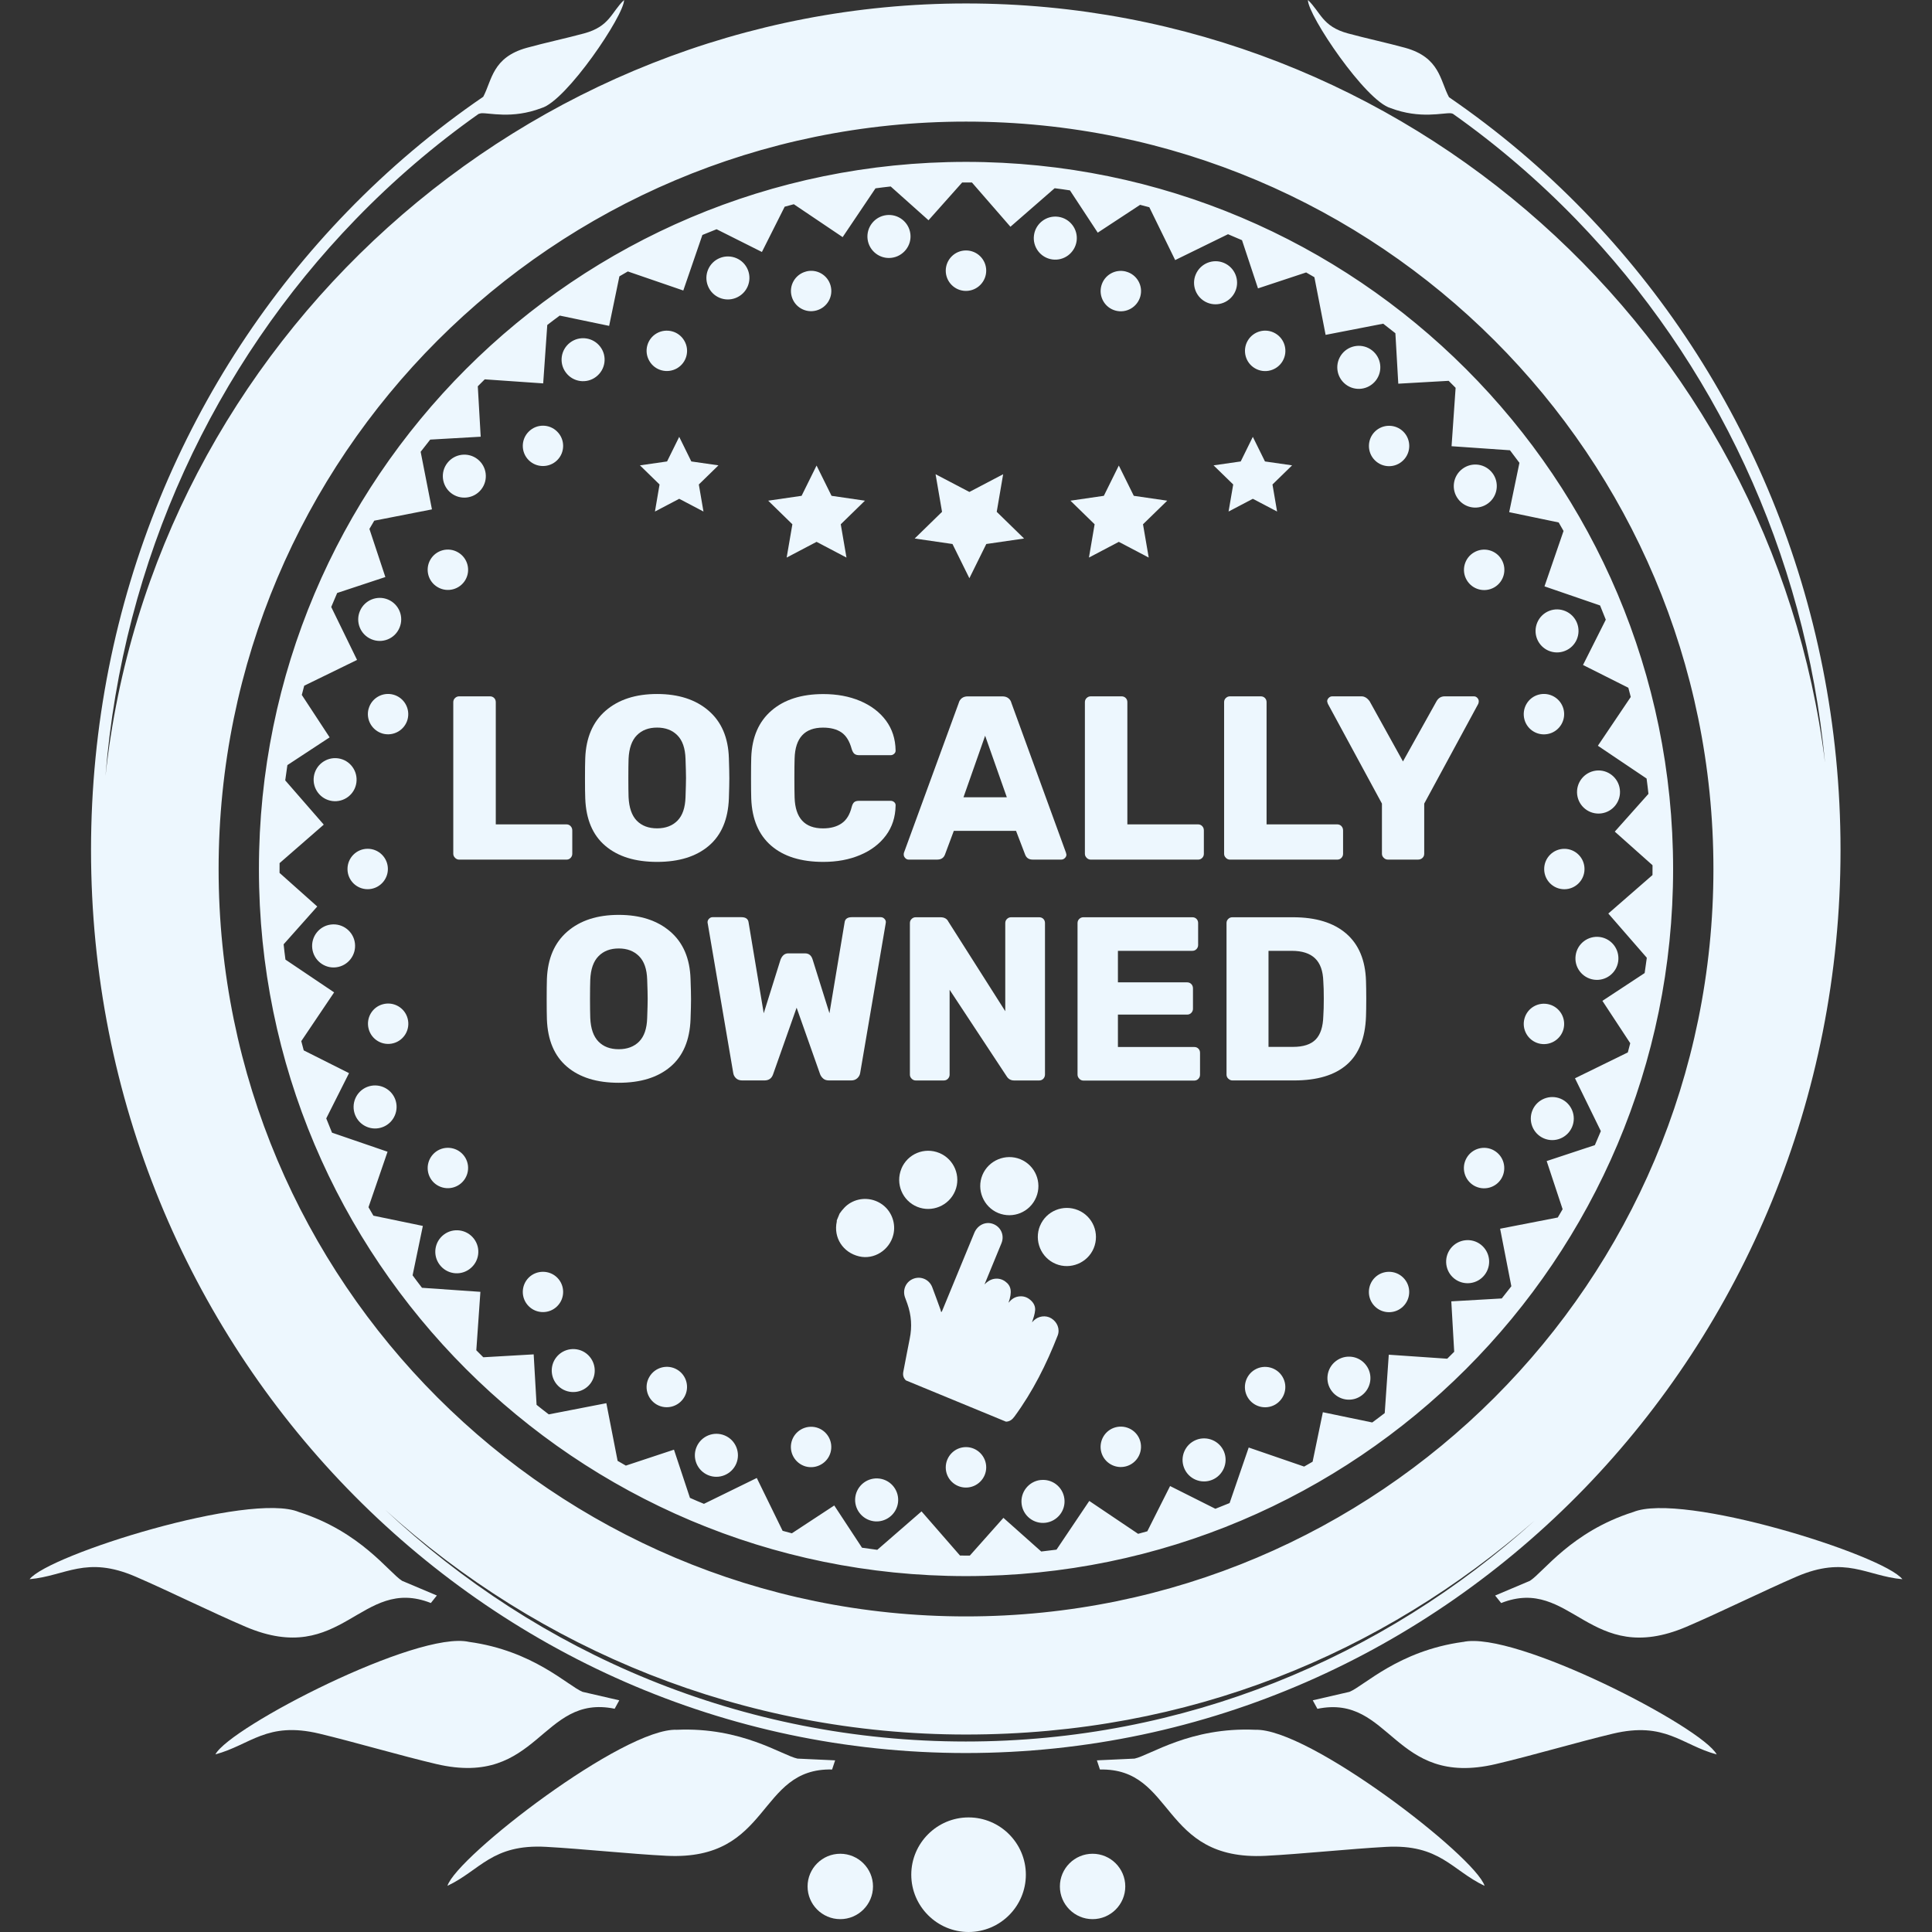 <svg width="52" height="52" viewBox="0 0 52 52" fill="none" xmlns="http://www.w3.org/2000/svg">
<rect x="0" y="0" width="52" height="52" fill="#333333" stroke="none"/>
<g id="x-LOCALLY OWNED Circle2 Black">
<g id="&#38;quot;Locally Owned&#38;quot;">
<g id="&#38;quot;Locally&#38;quot;">
<path id="Vector" d="M12.248 23.088C12.216 23.057 12.2 23.021 12.2 22.979V18.9C12.2 18.854 12.216 18.817 12.248 18.787C12.28 18.757 12.316 18.742 12.358 18.742H13.187C13.232 18.742 13.27 18.757 13.3 18.787C13.329 18.817 13.344 18.854 13.344 18.9V22.188H15.245C15.291 22.188 15.329 22.204 15.358 22.236C15.388 22.267 15.403 22.305 15.403 22.352V22.98C15.403 23.022 15.388 23.058 15.358 23.09C15.329 23.121 15.292 23.137 15.245 23.137H12.359C12.317 23.137 12.281 23.121 12.249 23.09L12.248 23.088Z" fill="#EDF7FE"/>
<path id="Vector_2" d="M16.292 22.765C15.952 22.477 15.773 22.052 15.752 21.491C15.747 21.37 15.745 21.19 15.745 20.951C15.745 20.712 15.747 20.526 15.752 20.405C15.773 19.853 15.956 19.427 16.301 19.128C16.647 18.829 17.108 18.679 17.685 18.679C18.262 18.679 18.725 18.829 19.071 19.128C19.419 19.427 19.601 19.853 19.618 20.405C19.626 20.648 19.63 20.83 19.63 20.951C19.63 21.073 19.626 21.248 19.618 21.491C19.597 22.052 19.417 22.477 19.078 22.765C18.738 23.054 18.274 23.198 17.685 23.198C17.095 23.198 16.631 23.054 16.292 22.765ZM18.234 22.088C18.371 21.949 18.442 21.739 18.451 21.453C18.459 21.21 18.464 21.039 18.464 20.939C18.464 20.83 18.459 20.659 18.451 20.424C18.442 20.14 18.369 19.928 18.231 19.79C18.093 19.651 17.911 19.583 17.685 19.583C17.459 19.583 17.278 19.651 17.141 19.79C17.005 19.928 16.931 20.14 16.918 20.424C16.914 20.541 16.912 20.712 16.912 20.939C16.912 21.165 16.914 21.332 16.918 21.453C16.931 21.738 17.004 21.949 17.138 22.088C17.273 22.226 17.454 22.295 17.685 22.295C17.915 22.295 18.098 22.226 18.234 22.088Z" fill="#EDF7FE"/>
<path id="Vector_3" d="M20.757 22.762C20.42 22.471 20.241 22.049 20.22 21.498C20.216 21.385 20.214 21.201 20.214 20.946C20.214 20.691 20.216 20.498 20.22 20.382C20.241 19.837 20.423 19.419 20.767 19.124C21.109 18.829 21.574 18.681 22.16 18.681C22.528 18.681 22.858 18.742 23.151 18.866C23.444 18.99 23.675 19.165 23.845 19.393C24.014 19.622 24.1 19.888 24.105 20.194V20.206C24.105 20.24 24.091 20.267 24.063 20.291C24.036 20.314 24.006 20.326 23.972 20.326H23.125C23.07 20.326 23.029 20.314 22.999 20.291C22.969 20.267 22.944 20.225 22.924 20.162C22.866 19.948 22.774 19.799 22.648 19.713C22.522 19.627 22.357 19.584 22.152 19.584C21.659 19.584 21.403 19.86 21.387 20.412C21.383 20.525 21.381 20.699 21.381 20.933C21.381 21.168 21.383 21.346 21.387 21.467C21.404 22.019 21.659 22.296 22.152 22.296C22.357 22.296 22.524 22.25 22.654 22.16C22.784 22.071 22.874 21.923 22.924 21.718C22.941 21.655 22.964 21.612 22.993 21.589C23.022 21.565 23.066 21.554 23.125 21.554H23.972C24.01 21.554 24.042 21.567 24.07 21.592C24.097 21.617 24.109 21.648 24.105 21.686C24.1 21.991 24.014 22.258 23.845 22.486C23.675 22.714 23.444 22.89 23.151 23.013C22.858 23.137 22.528 23.198 22.16 23.198C21.561 23.198 21.094 23.053 20.757 22.762Z" fill="#EDF7FE"/>
<path id="Vector_4" d="M24.365 23.094C24.338 23.067 24.324 23.037 24.324 23.003C24.324 22.978 24.326 22.959 24.331 22.948L25.805 18.919C25.818 18.868 25.845 18.827 25.886 18.793C25.929 18.759 25.983 18.743 26.049 18.743H26.978C27.045 18.743 27.1 18.76 27.141 18.793C27.183 18.827 27.21 18.868 27.222 18.919L28.69 22.948L28.703 23.003C28.703 23.037 28.689 23.067 28.662 23.094C28.634 23.122 28.603 23.136 28.564 23.136H27.793C27.693 23.136 27.626 23.091 27.592 23.003L27.347 22.363H25.672L25.433 23.003C25.399 23.091 25.33 23.136 25.226 23.136H24.454C24.42 23.136 24.391 23.122 24.363 23.094H24.365ZM27.099 21.459L26.515 19.802L25.932 21.459H27.099Z" fill="#EDF7FE"/>
<path id="Vector_5" d="M29.247 23.088C29.216 23.057 29.2 23.021 29.2 22.979V18.9C29.2 18.854 29.216 18.817 29.247 18.787C29.279 18.757 29.315 18.742 29.357 18.742H30.186C30.231 18.742 30.269 18.757 30.299 18.787C30.329 18.817 30.343 18.854 30.343 18.9V22.188H32.245C32.29 22.188 32.328 22.204 32.358 22.236C32.388 22.267 32.402 22.305 32.402 22.352V22.98C32.402 23.022 32.388 23.058 32.358 23.09C32.328 23.121 32.291 23.137 32.245 23.137H29.358C29.316 23.137 29.28 23.121 29.248 23.09L29.247 23.088Z" fill="#EDF7FE"/>
<path id="Vector_6" d="M32.994 23.088C32.962 23.057 32.947 23.021 32.947 22.979V18.9C32.947 18.854 32.962 18.817 32.994 18.787C33.026 18.757 33.062 18.742 33.104 18.742H33.933C33.978 18.742 34.016 18.757 34.046 18.787C34.075 18.817 34.09 18.854 34.09 18.9V22.188H35.991C36.037 22.188 36.075 22.204 36.105 22.236C36.134 22.267 36.149 22.305 36.149 22.352V22.98C36.149 23.022 36.134 23.058 36.105 23.09C36.075 23.121 36.038 23.137 35.991 23.137H33.105C33.063 23.137 33.027 23.121 32.995 23.09L32.994 23.088Z" fill="#EDF7FE"/>
<path id="Vector_7" d="M37.243 23.088C37.211 23.057 37.195 23.021 37.195 22.979V21.629L35.74 18.943C35.727 18.905 35.721 18.883 35.721 18.875C35.721 18.841 35.735 18.811 35.762 18.784C35.79 18.756 35.821 18.742 35.859 18.742H36.644C36.727 18.742 36.8 18.787 36.864 18.875L37.761 20.494L38.664 18.875C38.714 18.787 38.788 18.742 38.884 18.742H39.669C39.707 18.742 39.737 18.756 39.763 18.784C39.788 18.811 39.801 18.841 39.801 18.875C39.801 18.896 39.797 18.919 39.788 18.943L38.333 21.629V22.979C38.333 23.025 38.317 23.062 38.285 23.092C38.253 23.121 38.215 23.136 38.169 23.136H37.353C37.311 23.136 37.275 23.12 37.243 23.088Z" fill="#EDF7FE"/>
</g>
<g id="&#38;quot;Owned&#38;quot;">
<path id="Vector_8" d="M15.26 28.71C14.921 28.422 14.741 27.997 14.72 27.436C14.716 27.315 14.714 27.135 14.714 26.896C14.714 26.658 14.716 26.472 14.72 26.35C14.741 25.798 14.924 25.372 15.27 25.073C15.615 24.774 16.076 24.624 16.653 24.624C17.23 24.624 17.693 24.774 18.04 25.073C18.387 25.372 18.569 25.798 18.586 26.35C18.595 26.593 18.599 26.775 18.599 26.896C18.599 27.018 18.595 27.193 18.586 27.436C18.565 27.997 18.385 28.422 18.046 28.71C17.707 28.999 17.243 29.143 16.653 29.143C16.063 29.143 15.599 28.999 15.26 28.71ZM17.203 28.033C17.339 27.894 17.411 27.684 17.419 27.398C17.428 27.155 17.432 26.984 17.432 26.884C17.432 26.775 17.428 26.604 17.419 26.369C17.411 26.085 17.338 25.873 17.199 25.735C17.061 25.596 16.879 25.528 16.653 25.528C16.427 25.528 16.246 25.596 16.11 25.735C15.973 25.873 15.899 26.085 15.887 26.369C15.883 26.486 15.88 26.658 15.88 26.884C15.88 27.11 15.883 27.277 15.887 27.398C15.899 27.683 15.972 27.894 16.107 28.033C16.241 28.171 16.423 28.24 16.653 28.24C16.883 28.24 17.066 28.171 17.203 28.033Z" fill="#EDF7FE"/>
<path id="Vector_9" d="M19.809 29.02C19.767 28.98 19.742 28.932 19.734 28.872L19.05 24.863C19.046 24.85 19.044 24.835 19.044 24.818C19.044 24.784 19.058 24.755 19.085 24.727C19.113 24.7 19.142 24.686 19.176 24.686H19.954C20.071 24.686 20.136 24.733 20.148 24.825L20.556 27.272L21.008 25.829C21.054 25.715 21.123 25.66 21.215 25.66H21.666C21.771 25.66 21.839 25.715 21.873 25.829L22.325 27.272L22.733 24.825C22.745 24.733 22.81 24.686 22.927 24.686H23.705C23.743 24.686 23.775 24.7 23.802 24.727C23.83 24.755 23.843 24.784 23.843 24.818L23.837 24.863L23.153 28.872C23.145 28.932 23.118 28.98 23.075 29.02C23.031 29.061 22.976 29.08 22.909 29.08H22.313C22.246 29.08 22.194 29.063 22.157 29.03C22.118 28.996 22.092 28.959 22.075 28.917L21.441 27.122L20.807 28.917C20.769 29.026 20.692 29.08 20.574 29.08H19.978C19.907 29.08 19.85 29.06 19.809 29.02Z" fill="#EDF7FE"/>
<path id="Vector_10" d="M24.538 29.034C24.506 29.002 24.49 28.966 24.49 28.924V24.845C24.49 24.799 24.506 24.762 24.538 24.732C24.569 24.702 24.605 24.688 24.648 24.688H25.312C25.417 24.688 25.488 24.728 25.526 24.807L27.057 27.217V24.845C27.057 24.799 27.073 24.762 27.105 24.732C27.137 24.702 27.173 24.688 27.215 24.688H27.968C28.014 24.688 28.052 24.702 28.082 24.732C28.111 24.762 28.126 24.799 28.126 24.845V28.917C28.126 28.964 28.111 29.002 28.082 29.034C28.052 29.065 28.015 29.081 27.968 29.081H27.297C27.205 29.081 27.137 29.041 27.09 28.962L25.559 26.64V28.924C25.559 28.966 25.544 29.002 25.514 29.034C25.485 29.065 25.448 29.081 25.401 29.081H24.648C24.605 29.081 24.569 29.065 24.538 29.034Z" fill="#EDF7FE"/>
<path id="Vector_11" d="M29.05 29.034C29.018 29.002 29.002 28.966 29.002 28.924V24.845C29.002 24.799 29.018 24.762 29.05 24.732C29.081 24.702 29.117 24.688 29.16 24.688H32.09C32.137 24.688 32.174 24.702 32.204 24.732C32.233 24.762 32.248 24.799 32.248 24.845V25.435C32.248 25.477 32.233 25.513 32.204 25.545C32.174 25.576 32.137 25.592 32.09 25.592H30.089V26.44H31.952C31.997 26.44 32.035 26.456 32.065 26.487C32.095 26.519 32.109 26.557 32.109 26.604V27.15C32.109 27.192 32.095 27.228 32.065 27.26C32.035 27.292 31.998 27.308 31.952 27.308H30.089V28.18H32.141C32.188 28.18 32.225 28.194 32.254 28.224C32.284 28.253 32.299 28.291 32.299 28.337V28.927C32.299 28.969 32.284 29.005 32.254 29.037C32.225 29.068 32.188 29.084 32.141 29.084H29.161C29.119 29.084 29.082 29.068 29.051 29.037L29.05 29.034Z" fill="#EDF7FE"/>
<path id="Vector_12" d="M33.06 29.034C33.028 29.002 33.012 28.966 33.012 28.924V24.845C33.012 24.799 33.028 24.762 33.06 24.732C33.091 24.702 33.127 24.688 33.17 24.688H34.801C35.417 24.688 35.893 24.834 36.233 25.127C36.572 25.42 36.749 25.845 36.766 26.401C36.77 26.522 36.773 26.683 36.773 26.884C36.773 27.085 36.77 27.243 36.766 27.36C36.745 27.942 36.573 28.374 36.248 28.656C35.924 28.938 35.453 29.08 34.833 29.08H33.171C33.128 29.08 33.093 29.064 33.061 29.032L33.06 29.034ZM34.801 28.177C35.077 28.177 35.28 28.112 35.41 27.98C35.54 27.848 35.609 27.637 35.617 27.349C35.626 27.227 35.63 27.071 35.63 26.878C35.63 26.686 35.626 26.531 35.617 26.415C35.609 26.134 35.535 25.927 35.394 25.793C35.254 25.659 35.046 25.592 34.77 25.592H34.142V28.177H34.8H34.801Z" fill="#EDF7FE"/>
</g>
</g>
<g id="Group">
<path id="Vector_13" d="M24.387 37.157C24.314 37.091 24.294 37.011 24.314 36.915C24.373 36.621 24.424 36.326 24.485 36.032C24.552 35.711 24.53 35.398 24.421 35.09C24.399 35.03 24.376 34.971 24.356 34.912C24.286 34.704 24.39 34.487 24.593 34.414C24.793 34.342 25.011 34.441 25.09 34.642C25.167 34.843 25.239 35.046 25.313 35.248C25.32 35.268 25.324 35.288 25.329 35.309C25.336 35.309 25.341 35.308 25.347 35.307L25.374 35.244C25.657 34.557 25.94 33.869 26.224 33.182C26.309 32.976 26.52 32.872 26.716 32.938C26.934 33.011 27.043 33.244 26.955 33.46C26.813 33.809 26.669 34.155 26.526 34.503C26.516 34.525 26.508 34.547 26.498 34.57C26.572 34.496 26.654 34.438 26.759 34.42C26.868 34.403 26.968 34.427 27.055 34.49C27.219 34.608 27.247 34.771 27.144 35.064C27.22 34.971 27.303 34.913 27.408 34.896C27.514 34.879 27.611 34.899 27.699 34.962C27.8 35.035 27.868 35.135 27.861 35.259C27.853 35.371 27.813 35.481 27.777 35.592C27.792 35.576 27.807 35.559 27.823 35.543C27.95 35.418 28.151 35.393 28.297 35.484C28.459 35.584 28.534 35.776 28.467 35.947C28.166 36.719 27.797 37.455 27.305 38.126C27.247 38.205 27.18 38.262 27.076 38.264C26.179 37.894 25.283 37.525 24.386 37.155L24.387 37.157Z" fill="#EDF7FE"/>
<path id="Vector_14" d="M22.596 32.666C22.678 32.55 22.768 32.444 22.894 32.373C23.165 32.217 23.506 32.238 23.759 32.429C24.004 32.614 24.118 32.935 24.044 33.234C23.942 33.647 23.526 33.91 23.126 33.816C22.687 33.714 22.428 33.31 22.522 32.878C22.524 32.868 22.522 32.857 22.522 32.847C22.548 32.787 22.572 32.727 22.597 32.666H22.596Z" fill="#EDF7FE"/>
<path id="Vector_15" d="M27.889 32.223C27.724 32.624 27.267 32.813 26.866 32.648C26.469 32.483 26.277 32.02 26.443 31.623C26.609 31.228 27.068 31.039 27.464 31.201C27.865 31.366 28.055 31.824 27.889 32.224V32.223Z" fill="#EDF7FE"/>
<path id="Vector_16" d="M27.993 32.992C28.158 32.594 28.617 32.405 29.017 32.572C29.416 32.738 29.604 33.197 29.437 33.597C29.272 33.991 28.811 34.182 28.416 34.018C28.018 33.853 27.827 33.392 27.992 32.992H27.993Z" fill="#EDF7FE"/>
<path id="Vector_17" d="M24.26 31.457C24.426 31.056 24.881 30.867 25.283 31.033C25.682 31.198 25.873 31.66 25.706 32.057C25.539 32.454 25.082 32.643 24.686 32.481C24.287 32.318 24.096 31.857 24.261 31.458L24.26 31.457Z" fill="#EDF7FE"/>
</g>
<g id="&#38;lt;Stars&#38;gt;">
<path id="Vector_18" d="M26.091 15.563L26.546 14.642L27.563 14.494L26.827 13.776L27 12.764L26.091 13.241L25.181 12.764L25.355 13.776L24.619 14.494L25.636 14.642L26.091 15.563Z" fill="#EDF7FE"/>
<path id="Vector_19" d="M30.113 12.53L30.516 13.345L31.416 13.476L30.764 14.111L30.918 15.007L30.113 14.584L29.309 15.007L29.462 14.111L28.811 13.476L29.71 13.345L30.113 12.53Z" fill="#EDF7FE"/>
<path id="Vector_20" d="M33.72 11.758L34.047 12.42L34.777 12.525L34.249 13.04L34.373 13.768L33.72 13.425L33.067 13.768L33.192 13.04L32.663 12.525L33.394 12.42L33.72 11.758Z" fill="#EDF7FE"/>
<path id="Vector_21" d="M21.978 12.53L21.575 13.345L20.676 13.476L21.327 14.111L21.173 15.007L21.978 14.584L22.783 15.007L22.629 14.111L23.28 13.476L22.381 13.345L21.978 12.53Z" fill="#EDF7FE"/>
<path id="Vector_22" d="M18.281 11.758L17.954 12.42L17.224 12.525L17.752 13.04L17.628 13.768L18.281 13.425L18.934 13.768L18.809 13.04L19.337 12.525L18.607 12.42L18.281 11.758Z" fill="#EDF7FE"/>
</g>
<g id="Circle Frame">
<path id="Vector_23" d="M9.553 25.39C9.514 25.072 9.226 24.847 8.908 24.886C8.592 24.924 8.366 25.214 8.405 25.531C8.444 25.847 8.732 26.074 9.048 26.035C9.366 25.996 9.591 25.707 9.553 25.39ZM9.101 20.413C8.785 20.369 8.491 20.589 8.447 20.906C8.403 21.221 8.622 21.514 8.939 21.559C9.255 21.603 9.547 21.384 9.592 21.067C9.636 20.752 9.418 20.458 9.101 20.413ZM9.895 22.847C9.596 22.847 9.353 23.09 9.353 23.391C9.353 23.691 9.596 23.933 9.895 23.933C10.194 23.933 10.439 23.69 10.439 23.391C10.439 23.091 10.195 22.847 9.895 22.847ZM10.632 29.579C10.513 29.284 10.175 29.14 9.879 29.259C9.582 29.378 9.44 29.716 9.559 30.011C9.679 30.308 10.016 30.451 10.312 30.331C10.607 30.212 10.75 29.876 10.632 29.579ZM10.446 16.14C10.152 16.015 9.813 16.153 9.688 16.447C9.562 16.739 9.7 17.08 9.994 17.204C10.287 17.33 10.627 17.193 10.751 16.899C10.877 16.605 10.74 16.266 10.446 16.14ZM10.584 18.697C10.295 18.62 9.998 18.792 9.921 19.081C9.844 19.37 10.016 19.667 10.304 19.746C10.594 19.823 10.891 19.651 10.97 19.363C11.047 19.072 10.875 18.775 10.585 18.697H10.584ZM10.97 27.413C10.893 27.124 10.595 26.952 10.306 27.029C10.016 27.107 9.845 27.405 9.923 27.695C10 27.985 10.298 28.156 10.587 28.079C10.877 28.002 11.048 27.704 10.97 27.413ZM12.525 31.166C12.374 30.906 12.043 30.817 11.783 30.967C11.523 31.117 11.434 31.448 11.583 31.71C11.732 31.968 12.065 32.057 12.325 31.908C12.585 31.757 12.674 31.426 12.525 31.166ZM12.325 14.866C12.066 14.714 11.733 14.804 11.583 15.064C11.434 15.323 11.522 15.656 11.783 15.805C12.042 15.956 12.374 15.866 12.525 15.607C12.674 15.348 12.586 15.016 12.325 14.866ZM12.756 33.345C12.564 33.089 12.201 33.038 11.947 33.23C11.691 33.423 11.64 33.785 11.833 34.04C12.025 34.296 12.387 34.347 12.642 34.154C12.898 33.962 12.949 33.599 12.756 33.345ZM12.854 12.36C12.602 12.163 12.24 12.207 12.042 12.459C11.845 12.709 11.889 13.073 12.14 13.271C12.392 13.467 12.755 13.424 12.952 13.172C13.149 12.921 13.105 12.557 12.854 12.36ZM14.997 34.388C14.786 34.178 14.441 34.178 14.23 34.388C14.018 34.601 14.018 34.945 14.23 35.156C14.441 35.368 14.786 35.368 14.997 35.156C15.208 34.945 15.208 34.6 14.997 34.388ZM14.997 11.618C14.786 11.404 14.441 11.404 14.23 11.618C14.018 11.829 14.018 12.174 14.23 12.385C14.441 12.596 14.786 12.596 14.997 12.385C15.208 12.174 15.208 11.829 14.997 11.618ZM15.784 36.433C15.534 36.236 15.17 36.281 14.973 36.532C14.776 36.784 14.821 37.146 15.071 37.344C15.323 37.541 15.686 37.497 15.884 37.246C16.08 36.994 16.036 36.632 15.784 36.433ZM16.155 9.335C15.963 9.079 15.601 9.028 15.346 9.221C15.09 9.413 15.039 9.775 15.232 10.029C15.424 10.285 15.787 10.336 16.041 10.143C16.297 9.951 16.348 9.588 16.155 9.335ZM18.218 36.862C17.96 36.712 17.627 36.801 17.477 37.06C17.325 37.32 17.415 37.651 17.674 37.803C17.934 37.953 18.266 37.864 18.416 37.603C18.567 37.344 18.477 37.011 18.218 36.862ZM18.416 9.172C18.267 8.912 17.935 8.823 17.674 8.972C17.415 9.122 17.325 9.454 17.477 9.714C17.626 9.974 17.959 10.063 18.218 9.914C18.477 9.763 18.567 9.432 18.416 9.173V9.172ZM19.507 38.638C19.213 38.513 18.874 38.65 18.749 38.943C18.623 39.237 18.761 39.577 19.055 39.702C19.348 39.827 19.688 39.69 19.813 39.397C19.938 39.103 19.801 38.762 19.507 38.638ZM20.127 7.265C20.008 6.968 19.67 6.827 19.375 6.945C19.078 7.064 18.935 7.402 19.055 7.698C19.174 7.995 19.511 8.137 19.806 8.018C20.103 7.898 20.246 7.562 20.127 7.265ZM21.971 38.421C21.68 38.344 21.382 38.516 21.305 38.805C21.228 39.095 21.4 39.391 21.688 39.471C21.979 39.548 22.277 39.375 22.354 39.087C22.431 38.796 22.259 38.5 21.971 38.421ZM22.354 7.692C22.277 7.403 21.979 7.231 21.691 7.31C21.4 7.387 21.229 7.685 21.307 7.973C21.384 8.264 21.682 8.435 21.971 8.357C22.261 8.28 22.433 7.982 22.354 7.691V7.692ZM23.675 39.798C23.359 39.754 23.066 39.974 23.021 40.291C22.978 40.606 23.197 40.898 23.514 40.944C23.829 40.988 24.121 40.768 24.167 40.452C24.211 40.136 23.992 39.843 23.675 39.798ZM24.501 6.296C24.462 5.978 24.173 5.753 23.856 5.791C23.538 5.83 23.313 6.118 23.351 6.436C23.39 6.752 23.679 6.979 23.996 6.939C24.312 6.9 24.539 6.612 24.501 6.296ZM25.998 38.952C25.698 38.952 25.455 39.196 25.455 39.496C25.455 39.796 25.698 40.038 25.998 40.038C26.299 40.038 26.542 39.795 26.542 39.496C26.542 39.197 26.298 38.952 25.998 38.952ZM25.998 6.743C25.698 6.743 25.455 6.987 25.455 7.286C25.455 7.585 25.698 7.83 25.998 7.83C26.299 7.83 26.542 7.587 26.542 7.286C26.542 6.986 26.298 6.743 25.998 6.743ZM28.645 40.341C28.606 40.023 28.318 39.798 28 39.837C27.684 39.876 27.458 40.164 27.497 40.482C27.536 40.798 27.824 41.024 28.142 40.985C28.458 40.946 28.684 40.658 28.645 40.343V40.341ZM28.483 5.837C28.167 5.793 27.873 6.013 27.83 6.33C27.786 6.645 28.005 6.938 28.322 6.983C28.638 7.027 28.929 6.808 28.975 6.492C29.019 6.176 28.8 5.882 28.483 5.837ZM30.69 38.801C30.613 38.512 30.315 38.341 30.024 38.418C29.735 38.495 29.564 38.794 29.641 39.084C29.719 39.373 30.017 39.544 30.306 39.467C30.596 39.39 30.767 39.092 30.69 38.801ZM30.308 7.312C30.017 7.234 29.719 7.405 29.642 7.694C29.564 7.985 29.737 8.283 30.025 8.36C30.315 8.438 30.612 8.267 30.691 7.977C30.768 7.687 30.596 7.39 30.308 7.313V7.312ZM32.944 39.078C32.824 38.783 32.487 38.639 32.191 38.758C31.894 38.878 31.751 39.215 31.871 39.511C31.99 39.808 32.327 39.95 32.623 39.831C32.918 39.712 33.062 39.374 32.944 39.078ZM32.942 7.079C32.649 6.955 32.309 7.092 32.184 7.386C32.059 7.678 32.196 8.019 32.489 8.144C32.783 8.269 33.123 8.132 33.248 7.838C33.373 7.544 33.236 7.205 32.942 7.079ZM34.52 37.064C34.371 36.804 34.038 36.715 33.779 36.864C33.518 37.013 33.43 37.346 33.579 37.605C33.73 37.865 34.061 37.954 34.322 37.805C34.581 37.654 34.669 37.323 34.519 37.064H34.52ZM34.323 8.974C34.064 8.824 33.732 8.913 33.581 9.174C33.432 9.433 33.52 9.766 33.781 9.915C34.039 10.065 34.372 9.976 34.523 9.717C34.672 9.457 34.584 9.124 34.323 8.974ZM36.767 36.747C36.577 36.491 36.215 36.44 35.959 36.633C35.703 36.825 35.652 37.188 35.845 37.442C36.037 37.697 36.4 37.749 36.653 37.556C36.909 37.364 36.96 37.002 36.767 36.747ZM36.928 9.433C36.676 9.236 36.314 9.28 36.116 9.531C35.92 9.782 35.963 10.145 36.215 10.343C36.466 10.541 36.83 10.496 37.026 10.245C37.223 9.993 37.18 9.631 36.928 9.433ZM37.769 34.392C37.558 34.181 37.213 34.181 37.002 34.391C36.791 34.605 36.791 34.948 37.002 35.159C37.213 35.371 37.558 35.371 37.769 35.159C37.981 34.948 37.981 34.603 37.769 34.392ZM37.77 11.62C37.559 11.408 37.215 11.408 37.003 11.62C36.792 11.831 36.792 12.176 37.003 12.387C37.215 12.601 37.559 12.601 37.77 12.387C37.982 12.176 37.982 11.831 37.77 11.62ZM39.858 33.504C39.607 33.308 39.244 33.352 39.046 33.602C38.849 33.854 38.894 34.218 39.144 34.415C39.396 34.612 39.76 34.568 39.957 34.316C40.154 34.065 40.109 33.702 39.858 33.504ZM40.17 12.736C39.977 12.48 39.615 12.429 39.36 12.622C39.104 12.814 39.053 13.177 39.246 13.431C39.438 13.687 39.801 13.738 40.056 13.545C40.311 13.353 40.362 12.991 40.17 12.736ZM40.216 30.97C39.957 30.821 39.624 30.908 39.474 31.169C39.325 31.428 39.413 31.76 39.672 31.911C39.932 32.06 40.264 31.973 40.415 31.713C40.564 31.453 40.476 31.12 40.215 30.97H40.216ZM40.417 15.067C40.268 14.808 39.936 14.719 39.675 14.87C39.416 15.019 39.326 15.352 39.477 15.611C39.626 15.87 39.958 15.959 40.219 15.809C40.478 15.659 40.568 15.327 40.417 15.067ZM41.697 27.035C41.406 26.957 41.108 27.128 41.031 27.419C40.954 27.708 41.126 28.005 41.415 28.084C41.705 28.162 42.003 27.989 42.081 27.7C42.158 27.41 41.985 27.113 41.697 27.036V27.035ZM42.081 19.081C42.003 18.792 41.705 18.621 41.415 18.698C41.125 18.775 40.954 19.073 41.031 19.364C41.108 19.653 41.406 19.825 41.697 19.747C41.986 19.669 42.158 19.371 42.081 19.081ZM42.007 29.576C41.713 29.451 41.373 29.587 41.248 29.881C41.123 30.175 41.26 30.515 41.554 30.64C41.847 30.765 42.187 30.627 42.312 30.334C42.438 30.041 42.3 29.7 42.007 29.576ZM42.444 16.766C42.325 16.471 41.987 16.326 41.692 16.446C41.397 16.565 41.253 16.903 41.371 17.198C41.491 17.495 41.828 17.638 42.124 17.518C42.421 17.399 42.563 17.063 42.444 16.766ZM42.105 22.848C41.805 22.848 41.562 23.091 41.562 23.392C41.562 23.692 41.805 23.934 42.104 23.934C42.403 23.934 42.647 23.691 42.647 23.392C42.647 23.093 42.404 22.848 42.105 22.848ZM43.062 25.222C42.746 25.179 42.453 25.398 42.409 25.715C42.363 26.03 42.584 26.323 42.901 26.368C43.217 26.412 43.508 26.194 43.554 25.877C43.598 25.56 43.38 25.267 43.062 25.222ZM43.598 21.248C43.559 20.932 43.272 20.706 42.956 20.744C42.638 20.784 42.412 21.072 42.45 21.389C42.489 21.707 42.778 21.932 43.095 21.893C43.411 21.854 43.638 21.565 43.598 21.248ZM42.45 21.388C42.489 21.706 42.778 21.931 43.095 21.892C43.411 21.853 43.638 21.564 43.598 21.247C43.559 20.931 43.272 20.705 42.956 20.743C42.638 20.783 42.412 21.071 42.45 21.388ZM43.062 25.222C42.746 25.179 42.453 25.398 42.409 25.715C42.363 26.03 42.584 26.323 42.901 26.368C43.217 26.412 43.508 26.194 43.554 25.877C43.598 25.56 43.38 25.267 43.062 25.222ZM42.105 22.848C41.805 22.848 41.562 23.091 41.562 23.392C41.562 23.692 41.805 23.934 42.104 23.934C42.403 23.934 42.647 23.691 42.647 23.392C42.647 23.093 42.404 22.848 42.105 22.848ZM42.124 17.518C42.421 17.399 42.563 17.063 42.444 16.766C42.325 16.471 41.987 16.326 41.692 16.446C41.397 16.565 41.253 16.903 41.371 17.198C41.491 17.495 41.828 17.638 42.124 17.518ZM42.007 29.576C41.713 29.451 41.373 29.587 41.248 29.881C41.123 30.175 41.26 30.515 41.554 30.64C41.847 30.765 42.187 30.627 42.312 30.334C42.438 30.041 42.3 29.7 42.007 29.576ZM41.696 19.747C41.985 19.669 42.157 19.371 42.08 19.081C42.002 18.792 41.704 18.621 41.414 18.698C41.124 18.775 40.953 19.073 41.03 19.364C41.107 19.653 41.405 19.825 41.696 19.747ZM42.08 27.699C42.157 27.409 41.984 27.112 41.696 27.035C41.405 26.957 41.107 27.128 41.03 27.419C40.953 27.708 41.125 28.005 41.414 28.084C41.704 28.162 42.002 27.989 42.08 27.7V27.699ZM39.674 14.869C39.415 15.018 39.325 15.351 39.476 15.61C39.625 15.868 39.957 15.958 40.218 15.808C40.477 15.658 40.567 15.326 40.416 15.066C40.267 14.807 39.935 14.717 39.674 14.869ZM40.215 30.969C39.956 30.82 39.623 30.907 39.473 31.168C39.324 31.427 39.412 31.759 39.671 31.91C39.931 32.059 40.263 31.972 40.414 31.712C40.563 31.452 40.475 31.119 40.214 30.969H40.215ZM40.054 13.545C40.31 13.353 40.361 12.991 40.169 12.736C39.976 12.48 39.614 12.429 39.359 12.622C39.103 12.814 39.053 13.177 39.245 13.431C39.437 13.687 39.8 13.738 40.054 13.545ZM39.858 33.503C39.607 33.307 39.244 33.351 39.046 33.601C38.849 33.853 38.894 34.217 39.144 34.414C39.396 34.611 39.76 34.566 39.957 34.315C40.154 34.064 40.109 33.701 39.858 33.503ZM37.003 11.619C36.792 11.83 36.792 12.175 37.003 12.386C37.215 12.6 37.559 12.6 37.77 12.386C37.982 12.175 37.982 11.83 37.77 11.619C37.559 11.407 37.215 11.407 37.003 11.619ZM37.002 34.389C36.791 34.602 36.791 34.946 37.002 35.157C37.213 35.369 37.558 35.369 37.769 35.157C37.981 34.946 37.981 34.601 37.769 34.39C37.558 34.178 37.213 34.178 37.002 34.389ZM36.216 10.341C36.467 10.537 36.831 10.494 37.027 10.243C37.224 9.991 37.181 9.629 36.929 9.431C36.678 9.234 36.315 9.278 36.117 9.529C35.921 9.78 35.964 10.143 36.216 10.341ZM35.959 36.631C35.703 36.823 35.652 37.185 35.845 37.44C36.037 37.695 36.4 37.747 36.653 37.554C36.909 37.362 36.96 36.999 36.767 36.745C36.577 36.489 36.215 36.438 35.959 36.631ZM34.323 8.972C34.064 8.822 33.732 8.911 33.581 9.172C33.432 9.431 33.52 9.764 33.781 9.913C34.039 10.063 34.372 9.974 34.523 9.715C34.672 9.455 34.584 9.122 34.323 8.972ZM33.779 36.862C33.52 37.011 33.431 37.344 33.58 37.603C33.731 37.863 34.062 37.952 34.323 37.803C34.582 37.651 34.67 37.321 34.52 37.062C34.371 36.802 34.038 36.713 33.779 36.862H33.779ZM32.944 7.077C32.65 6.952 32.31 7.09 32.185 7.384C32.06 7.676 32.197 8.017 32.49 8.141C32.784 8.267 33.124 8.13 33.249 7.836C33.374 7.542 33.237 7.203 32.944 7.077ZM32.192 38.756C31.895 38.876 31.752 39.213 31.872 39.508C31.991 39.806 32.328 39.948 32.624 39.829C32.919 39.709 33.063 39.372 32.944 39.076C32.825 38.781 32.488 38.637 32.192 38.756ZM30.309 7.31C30.018 7.231 29.72 7.403 29.643 7.692C29.566 7.983 29.738 8.281 30.026 8.358C30.316 8.436 30.613 8.265 30.692 7.974C30.769 7.685 30.597 7.388 30.309 7.311V7.31ZM30.025 38.416C29.736 38.493 29.564 38.792 29.642 39.082C29.72 39.371 30.018 39.542 30.308 39.465C30.597 39.388 30.768 39.09 30.691 38.799C30.614 38.51 30.316 38.339 30.025 38.416ZM28.484 5.835C28.168 5.791 27.875 6.011 27.831 6.328C27.787 6.643 28.006 6.935 28.323 6.981C28.639 7.025 28.93 6.805 28.976 6.489C29.02 6.173 28.801 5.88 28.484 5.835ZM28.002 39.835C27.686 39.874 27.46 40.162 27.499 40.48C27.538 40.796 27.826 41.022 28.144 40.983C28.46 40.944 28.686 40.656 28.647 40.34C28.608 40.022 28.32 39.797 28.002 39.836V39.835ZM26 6.741C25.699 6.741 25.456 6.985 25.456 7.284C25.456 7.583 25.699 7.828 26 7.828C26.3 7.828 26.543 7.584 26.543 7.284C26.543 6.984 26.299 6.741 26 6.741ZM26 38.949C25.699 38.949 25.456 39.194 25.456 39.494C25.456 39.794 25.699 40.036 26 40.036C26.3 40.036 26.543 39.793 26.543 39.494C26.543 39.195 26.299 38.949 26 38.949ZM23.857 5.79C23.539 5.829 23.314 6.117 23.352 6.434C23.391 6.751 23.68 6.978 23.997 6.938C24.313 6.898 24.54 6.611 24.502 6.295C24.463 5.977 24.174 5.752 23.857 5.79ZM23.677 39.797C23.36 39.753 23.067 39.972 23.022 40.29C22.979 40.605 23.198 40.897 23.515 40.943C23.83 40.987 24.122 40.767 24.168 40.451C24.212 40.135 23.994 39.842 23.677 39.797ZM21.692 7.309C21.401 7.386 21.23 7.684 21.308 7.972C21.385 8.263 21.683 8.434 21.972 8.356C22.262 8.279 22.433 7.981 22.355 7.69C22.278 7.401 21.98 7.229 21.692 7.308V7.309ZM21.972 38.42C21.681 38.343 21.383 38.515 21.306 38.804C21.229 39.094 21.401 39.39 21.689 39.469C21.98 39.547 22.278 39.374 22.355 39.086C22.433 38.795 22.26 38.499 21.972 38.42ZM19.376 6.944C19.079 7.063 18.936 7.401 19.056 7.696C19.175 7.993 19.512 8.136 19.807 8.017C20.104 7.897 20.247 7.561 20.128 7.264C20.009 6.967 19.671 6.826 19.376 6.944ZM19.508 38.637C19.214 38.512 18.875 38.649 18.75 38.942C18.624 39.236 18.762 39.576 19.056 39.701C19.349 39.826 19.689 39.689 19.814 39.395C19.939 39.102 19.802 38.761 19.508 38.637ZM17.676 8.971C17.417 9.121 17.328 9.453 17.479 9.713C17.628 9.973 17.961 10.062 18.221 9.913C18.48 9.762 18.569 9.431 18.418 9.172C18.269 8.912 17.937 8.823 17.676 8.972V8.971ZM18.22 36.861C17.961 36.711 17.628 36.8 17.478 37.059C17.326 37.319 17.416 37.651 17.675 37.802C17.935 37.952 18.267 37.863 18.417 37.602C18.568 37.343 18.479 37.01 18.22 36.861ZM15.346 9.219C15.09 9.412 15.039 9.774 15.232 10.028C15.424 10.284 15.787 10.335 16.041 10.142C16.297 9.95 16.348 9.587 16.155 9.334C15.963 9.078 15.601 9.027 15.346 9.219ZM15.784 36.433C15.534 36.236 15.17 36.281 14.973 36.532C14.776 36.784 14.821 37.146 15.071 37.344C15.323 37.541 15.686 37.497 15.884 37.246C16.08 36.994 16.036 36.632 15.784 36.433ZM14.997 12.385C15.208 12.174 15.208 11.829 14.997 11.618C14.786 11.404 14.441 11.404 14.23 11.618C14.018 11.829 14.018 12.174 14.23 12.385C14.441 12.596 14.786 12.596 14.997 12.385ZM14.997 34.388C14.786 34.178 14.441 34.178 14.23 34.388C14.018 34.601 14.018 34.945 14.23 35.156C14.441 35.368 14.786 35.368 14.997 35.156C15.208 34.945 15.208 34.6 14.997 34.388ZM12.854 12.36C12.602 12.163 12.24 12.207 12.042 12.459C11.845 12.709 11.889 13.073 12.14 13.271C12.392 13.467 12.755 13.424 12.952 13.172C13.149 12.921 13.105 12.557 12.854 12.36ZM11.947 33.229C11.691 33.422 11.64 33.784 11.833 34.039C12.025 34.295 12.387 34.346 12.642 34.153C12.898 33.961 12.949 33.598 12.756 33.344C12.564 33.088 12.201 33.037 11.947 33.229ZM11.784 15.805C12.043 15.956 12.375 15.866 12.526 15.607C12.675 15.348 12.587 15.016 12.326 14.866C12.067 14.714 11.734 14.804 11.584 15.064C11.435 15.323 11.523 15.656 11.784 15.805ZM12.326 31.907C12.586 31.756 12.675 31.425 12.526 31.165C12.375 30.905 12.044 30.817 11.784 30.965C11.524 31.116 11.435 31.448 11.584 31.709C11.733 31.968 12.066 32.056 12.326 31.907ZM10.306 27.029C10.016 27.106 9.845 27.404 9.923 27.694C10 27.984 10.298 28.155 10.587 28.078C10.877 28.001 11.048 27.703 10.97 27.412C10.893 27.123 10.595 26.951 10.306 27.029ZM9.92 19.079C9.842 19.369 10.015 19.666 10.303 19.745C10.593 19.822 10.89 19.65 10.969 19.362C11.046 19.071 10.874 18.774 10.584 18.696C10.295 18.619 9.998 18.791 9.921 19.079H9.92ZM9.994 17.202C10.287 17.328 10.627 17.191 10.751 16.897C10.877 16.603 10.74 16.264 10.446 16.138C10.152 16.013 9.813 16.151 9.688 16.445C9.562 16.737 9.7 17.078 9.994 17.202ZM9.879 29.256C9.582 29.376 9.44 29.714 9.559 30.009C9.679 30.306 10.016 30.449 10.312 30.329C10.607 30.21 10.75 29.874 10.632 29.577C10.513 29.282 10.175 29.138 9.879 29.256ZM9.895 22.845C9.596 22.845 9.353 23.088 9.353 23.389C9.353 23.689 9.596 23.931 9.895 23.931C10.194 23.931 10.439 23.688 10.439 23.389C10.439 23.089 10.195 22.845 9.895 22.845ZM8.939 21.557C9.255 21.601 9.547 21.381 9.592 21.065C9.636 20.749 9.418 20.456 9.101 20.411C8.785 20.367 8.491 20.587 8.447 20.904C8.403 21.219 8.622 21.511 8.939 21.557ZM9.553 25.389C9.514 25.071 9.226 24.846 8.908 24.885C8.592 24.923 8.366 25.213 8.405 25.53C8.444 25.846 8.732 26.073 9.048 26.034C9.366 25.995 9.591 25.706 9.553 25.389ZM42.645 5.695C41.534 4.548 40.313 3.516 39 2.616C38.758 2.168 38.759 1.548 37.822 1.287C37.358 1.159 36.736 1.024 36.275 0.898C35.587 0.71 35.55 0.332 35.203 0C35.197 0.408 36.755 2.719 37.428 2.909C38.229 3.214 38.849 3.027 39.057 3.049L39.104 3.062C40.295 3.904 41.407 4.859 42.425 5.909C46.127 9.731 48.585 14.839 49.121 20.529C47.702 9.039 37.862 0.093 26.001 0.093C14.139 0.093 4.093 9.227 2.839 20.888C3.303 15.055 5.785 9.812 9.566 5.909C10.581 4.86 11.691 3.907 12.88 3.067L12.944 3.049C13.152 3.027 13.772 3.214 14.572 2.909C15.245 2.719 16.802 0.408 16.797 0C16.45 0.332 16.414 0.71 15.725 0.898C15.264 1.024 14.641 1.158 14.178 1.287C13.25 1.545 13.243 2.156 13.007 2.604C11.687 3.507 10.461 4.544 9.346 5.695C5.085 10.092 2.45 16.169 2.45 22.878C2.45 29.587 5.084 35.663 9.346 40.062C13.606 44.461 19.493 47.183 25.995 47.183C32.498 47.183 38.383 44.461 42.645 40.062C46.904 35.663 49.538 29.588 49.538 22.878C49.538 16.168 46.904 10.092 42.645 5.695ZM25.995 46.873C19.979 46.873 14.498 44.513 10.371 40.639C14.51 44.393 19.996 46.685 26 46.685C32.003 46.685 37.203 44.512 41.3 40.931C37.212 44.629 31.856 46.873 25.994 46.873H25.995ZM26.001 43.506C14.89 43.506 5.884 34.499 5.884 23.39C5.884 12.28 14.889 3.273 26.001 3.273C37.112 3.273 46.117 12.279 46.117 23.39C46.117 34.5 37.11 43.506 26.001 43.506ZM42.45 21.386C42.489 21.704 42.778 21.929 43.095 21.89C43.411 21.851 43.638 21.562 43.598 21.245C43.559 20.929 43.272 20.703 42.956 20.741C42.638 20.781 42.412 21.069 42.45 21.386ZM42.409 25.713C42.363 26.028 42.584 26.32 42.901 26.366C43.217 26.41 43.508 26.191 43.554 25.874C43.598 25.558 43.38 25.265 43.062 25.22C42.746 25.177 42.453 25.396 42.409 25.713ZM42.647 23.39C42.647 23.089 42.404 22.846 42.105 22.846C41.806 22.846 41.562 23.089 41.562 23.39C41.562 23.69 41.805 23.932 42.104 23.932C42.403 23.932 42.647 23.689 42.647 23.39ZM42.124 17.516C42.421 17.397 42.563 17.061 42.444 16.764C42.325 16.469 41.987 16.324 41.692 16.444C41.397 16.563 41.253 16.901 41.371 17.196C41.491 17.493 41.828 17.636 42.124 17.516ZM42.007 29.573C41.713 29.449 41.373 29.585 41.248 29.879C41.123 30.173 41.26 30.513 41.554 30.638C41.847 30.763 42.187 30.625 42.312 30.332C42.438 30.039 42.3 29.698 42.007 29.573ZM41.696 19.745C41.985 19.667 42.157 19.369 42.08 19.079C42.002 18.79 41.704 18.619 41.414 18.696C41.124 18.773 40.953 19.071 41.03 19.362C41.107 19.651 41.405 19.822 41.696 19.745ZM41.415 28.082C41.705 28.159 42.003 27.987 42.081 27.698C42.158 27.408 41.985 27.111 41.697 27.034C41.406 26.956 41.108 27.127 41.031 27.417C40.954 27.707 41.126 28.004 41.415 28.083V28.082ZM39.675 14.867C39.416 15.016 39.326 15.348 39.477 15.607C39.626 15.866 39.958 15.956 40.219 15.806C40.478 15.656 40.568 15.324 40.417 15.064C40.268 14.805 39.936 14.715 39.675 14.867ZM40.216 30.967C39.957 30.817 39.624 30.905 39.474 31.166C39.325 31.425 39.413 31.757 39.672 31.908C39.932 32.057 40.264 31.97 40.415 31.71C40.564 31.45 40.476 31.117 40.215 30.967H40.216ZM40.056 13.543C40.311 13.351 40.362 12.988 40.17 12.734C39.977 12.478 39.615 12.427 39.36 12.62C39.104 12.812 39.053 13.174 39.246 13.429C39.438 13.685 39.801 13.736 40.056 13.543ZM39.145 34.412C39.397 34.609 39.761 34.564 39.958 34.313C40.155 34.062 40.11 33.699 39.859 33.501C39.608 33.304 39.245 33.349 39.047 33.599C38.851 33.851 38.895 34.215 39.145 34.412ZM26.001 4.357C15.49 4.357 6.969 12.879 6.969 23.391C6.969 33.903 15.49 42.421 26.001 42.421C36.512 42.421 45.032 33.902 45.032 23.391C45.032 12.88 36.512 4.357 26.001 4.357ZM40.896 12.456L40.62 13.785L41.952 14.062C41.996 14.137 42.04 14.213 42.083 14.291L41.57 15.782L43.066 16.296C43.118 16.422 43.169 16.551 43.22 16.679L42.607 17.898L43.827 18.511C43.849 18.593 43.871 18.676 43.892 18.759L43.007 20.072L44.318 20.954C44.337 21.092 44.353 21.228 44.368 21.367L43.462 22.383L44.478 23.288C44.478 23.375 44.478 23.463 44.477 23.552L43.288 24.588L44.324 25.778C44.305 25.917 44.287 26.054 44.266 26.19L43.129 26.938L43.878 28.078C43.857 28.16 43.835 28.244 43.813 28.326L42.391 29.022L43.087 30.444C43.034 30.57 42.981 30.696 42.926 30.821L41.629 31.25L42.058 32.546C42.016 32.621 41.973 32.694 41.928 32.769L40.376 33.071L40.678 34.62C40.593 34.731 40.507 34.839 40.42 34.948L39.062 35.026L39.14 36.383C39.078 36.446 39.016 36.508 38.952 36.57L37.379 36.462L37.27 38.033C37.16 38.119 37.047 38.202 36.934 38.286L35.605 38.01L35.329 39.342C35.253 39.385 35.177 39.429 35.101 39.473L33.609 38.96L33.095 40.455C32.968 40.508 32.84 40.559 32.712 40.609L31.493 39.997L30.88 41.215C30.798 41.239 30.715 41.26 30.632 41.283L29.318 40.398L28.436 41.709C28.298 41.727 28.162 41.744 28.025 41.759L27.007 40.853L26.103 41.869C26.014 41.869 25.928 41.869 25.839 41.868L24.803 40.679L23.612 41.714C23.475 41.696 23.338 41.677 23.201 41.657L22.454 40.52L21.313 41.269C21.23 41.248 21.147 41.226 21.064 41.202L20.369 39.78L18.947 40.476C18.82 40.425 18.695 40.371 18.57 40.315L18.14 39.018L16.845 39.447C16.77 39.405 16.697 39.363 16.623 39.319L16.32 37.767L14.77 38.068C14.66 37.984 14.55 37.899 14.442 37.811L14.364 36.453L13.008 36.531C12.944 36.469 12.882 36.405 12.82 36.343L12.93 34.77L11.358 34.661C11.273 34.551 11.187 34.438 11.105 34.325L11.381 32.996L10.05 32.72C10.005 32.644 9.961 32.568 9.918 32.492L10.431 30.999L8.936 30.486C8.883 30.359 8.831 30.231 8.781 30.102L9.394 28.884L8.175 28.271C8.152 28.189 8.13 28.105 8.109 28.022L8.993 26.71L7.683 25.828C7.664 25.69 7.648 25.554 7.634 25.416L8.539 24.399L7.524 23.494C7.524 23.406 7.524 23.319 7.525 23.231L8.714 22.195L7.677 21.004C7.695 20.867 7.714 20.73 7.735 20.593L8.872 19.846L8.123 18.704C8.144 18.622 8.166 18.538 8.188 18.456L9.61 17.762L8.915 16.337C8.967 16.211 9.02 16.085 9.075 15.96L10.372 15.531L9.943 14.236C9.985 14.161 10.028 14.088 10.073 14.014L11.626 13.71L11.322 12.16C11.407 12.049 11.493 11.94 11.579 11.832L12.938 11.754L12.86 10.397L13.047 10.21L14.62 10.319L14.73 8.747C14.84 8.661 14.952 8.578 15.065 8.494L16.395 8.771L16.671 7.438C16.747 7.393 16.822 7.349 16.898 7.306L18.391 7.819L18.905 6.324C19.031 6.271 19.158 6.22 19.287 6.17L20.507 6.782L21.12 5.563C21.202 5.54 21.285 5.518 21.366 5.497L22.68 6.382L23.564 5.069C23.701 5.05 23.836 5.034 23.973 5.019L24.991 5.928L25.897 4.911H26.159L27.196 6.103L28.386 5.066C28.524 5.083 28.662 5.103 28.798 5.124L29.546 6.262L30.686 5.513C30.769 5.534 30.852 5.556 30.934 5.578L31.63 7L33.052 6.304C33.178 6.357 33.304 6.41 33.429 6.465L33.859 7.762L35.155 7.333C35.228 7.375 35.303 7.418 35.377 7.461L35.679 9.013L37.229 8.712C37.339 8.797 37.449 8.883 37.557 8.969L37.635 10.327L38.991 10.25C39.053 10.312 39.117 10.375 39.178 10.438L39.069 12.01L40.641 12.119C40.727 12.231 40.81 12.342 40.894 12.455L40.896 12.456ZM37.004 11.619C36.793 11.83 36.793 12.175 37.004 12.386C37.215 12.6 37.56 12.6 37.772 12.386C37.983 12.175 37.983 11.83 37.772 11.619C37.56 11.407 37.215 11.407 37.004 11.619ZM37.003 34.389C36.792 34.602 36.792 34.946 37.003 35.157C37.215 35.369 37.559 35.369 37.77 35.157C37.982 34.946 37.982 34.601 37.77 34.39C37.559 34.178 37.215 34.178 37.003 34.389ZM36.217 10.341C36.468 10.537 36.832 10.494 37.029 10.243C37.225 9.991 37.182 9.629 36.93 9.431C36.679 9.234 36.316 9.278 36.118 9.529C35.922 9.78 35.965 10.143 36.217 10.341ZM35.96 36.631C35.704 36.823 35.653 37.185 35.846 37.44C36.038 37.695 36.401 37.747 36.654 37.554C36.91 37.362 36.961 36.999 36.769 36.745C36.578 36.489 36.216 36.438 35.96 36.631ZM34.324 8.972C34.065 8.822 33.733 8.911 33.582 9.172C33.433 9.431 33.521 9.764 33.782 9.913C34.041 10.063 34.373 9.974 34.524 9.715C34.673 9.455 34.585 9.122 34.324 8.972ZM33.781 36.862C33.521 37.011 33.432 37.344 33.581 37.603C33.732 37.863 34.063 37.952 34.324 37.803C34.583 37.651 34.672 37.321 34.522 37.062C34.372 36.802 34.039 36.713 33.779 36.862H33.781ZM32.944 7.077C32.651 6.952 32.312 7.09 32.186 7.384C32.061 7.676 32.198 8.017 32.491 8.141C32.785 8.267 33.125 8.13 33.25 7.836C33.375 7.542 33.238 7.203 32.944 7.077ZM32.193 38.756C31.896 38.876 31.753 39.213 31.873 39.508C31.992 39.806 32.329 39.948 32.625 39.829C32.92 39.709 33.064 39.372 32.946 39.076C32.826 38.781 32.489 38.637 32.193 38.756ZM30.31 7.31C30.019 7.231 29.721 7.403 29.644 7.692C29.567 7.983 29.739 8.281 30.027 8.358C30.317 8.436 30.614 8.265 30.693 7.974C30.77 7.685 30.598 7.388 30.31 7.311V7.31ZM30.026 38.416C29.737 38.493 29.566 38.792 29.643 39.082C29.721 39.371 30.019 39.542 30.309 39.465C30.598 39.388 30.769 39.09 30.692 38.799C30.615 38.51 30.317 38.339 30.026 38.416ZM28.485 5.835C28.169 5.791 27.876 6.011 27.832 6.328C27.788 6.643 28.007 6.935 28.324 6.981C28.64 7.025 28.931 6.805 28.977 6.489C29.021 6.173 28.802 5.88 28.485 5.835ZM28.003 39.835C27.687 39.874 27.461 40.162 27.5 40.48C27.54 40.796 27.827 41.022 28.145 40.983C28.461 40.944 28.687 40.656 28.648 40.34C28.609 40.022 28.322 39.797 28.003 39.836V39.835ZM26.001 6.741C25.7 6.741 25.457 6.985 25.457 7.284C25.457 7.583 25.7 7.828 26.001 7.828C26.301 7.828 26.544 7.584 26.544 7.284C26.544 6.984 26.3 6.741 26.001 6.741ZM26.001 38.949C25.7 38.949 25.457 39.194 25.457 39.494C25.457 39.794 25.7 40.036 26.001 40.036C26.301 40.036 26.544 39.793 26.544 39.494C26.544 39.195 26.3 38.949 26.001 38.949ZM23.858 5.79C23.54 5.829 23.315 6.117 23.353 6.434C23.392 6.751 23.681 6.978 23.998 6.938C24.314 6.898 24.541 6.611 24.503 6.295C24.464 5.977 24.175 5.752 23.858 5.79ZM23.677 39.797C23.361 39.753 23.068 39.972 23.023 40.29C22.98 40.605 23.199 40.897 23.516 40.943C23.831 40.987 24.123 40.767 24.169 40.451C24.213 40.135 23.995 39.842 23.677 39.797ZM21.693 7.309C21.402 7.386 21.231 7.684 21.309 7.972C21.386 8.263 21.684 8.434 21.973 8.356C22.263 8.279 22.435 7.981 22.356 7.69C22.279 7.401 21.981 7.229 21.693 7.308V7.309ZM21.973 38.42C21.682 38.343 21.384 38.515 21.307 38.804C21.23 39.094 21.402 39.39 21.691 39.469C21.981 39.547 22.279 39.374 22.356 39.086C22.433 38.795 22.261 38.499 21.973 38.42ZM19.377 6.944C19.08 7.063 18.937 7.401 19.057 7.696C19.176 7.993 19.513 8.136 19.808 8.017C20.105 7.897 20.248 7.561 20.129 7.264C20.01 6.967 19.672 6.826 19.377 6.944ZM19.509 38.637C19.215 38.512 18.876 38.649 18.751 38.942C18.625 39.236 18.763 39.576 19.057 39.701C19.351 39.826 19.69 39.689 19.816 39.395C19.94 39.102 19.803 38.761 19.509 38.637ZM17.677 8.971C17.419 9.121 17.329 9.453 17.48 9.713C17.629 9.973 17.962 10.062 18.222 9.913C18.481 9.762 18.57 9.431 18.419 9.172C18.27 8.912 17.939 8.823 17.677 8.972V8.971ZM18.221 36.861C17.962 36.711 17.629 36.8 17.479 37.059C17.328 37.319 17.417 37.651 17.676 37.802C17.936 37.952 18.268 37.863 18.418 37.602C18.569 37.343 18.48 37.01 18.221 36.861ZM15.347 9.219C15.091 9.412 15.04 9.774 15.233 10.028C15.425 10.284 15.788 10.335 16.042 10.142C16.298 9.95 16.349 9.587 16.157 9.334C15.964 9.078 15.602 9.027 15.347 9.219ZM15.786 36.433C15.535 36.236 15.171 36.281 14.974 36.532C14.777 36.784 14.822 37.146 15.072 37.344C15.324 37.541 15.687 37.497 15.885 37.246C16.081 36.994 16.037 36.632 15.786 36.433ZM14.998 12.385C15.21 12.174 15.21 11.829 14.998 11.618C14.787 11.404 14.442 11.404 14.231 11.618C14.019 11.829 14.019 12.174 14.231 12.385C14.442 12.596 14.787 12.596 14.998 12.385ZM14.998 34.388C14.787 34.178 14.442 34.178 14.231 34.388C14.019 34.601 14.019 34.945 14.231 35.156C14.442 35.368 14.787 35.368 14.998 35.156C15.21 34.945 15.21 34.6 14.998 34.388ZM12.855 12.36C12.603 12.163 12.241 12.207 12.043 12.459C11.846 12.709 11.89 13.073 12.141 13.271C12.393 13.467 12.756 13.424 12.953 13.172C13.15 12.921 13.106 12.557 12.855 12.36ZM11.948 33.229C11.692 33.422 11.641 33.784 11.834 34.039C12.026 34.295 12.389 34.346 12.643 34.153C12.899 33.961 12.95 33.598 12.758 33.344C12.565 33.088 12.203 33.037 11.948 33.229ZM11.785 15.805C12.044 15.956 12.376 15.866 12.527 15.607C12.676 15.348 12.588 15.016 12.327 14.866C12.068 14.714 11.735 14.804 11.585 15.064C11.436 15.323 11.524 15.656 11.785 15.805ZM12.327 31.907C12.587 31.756 12.676 31.425 12.527 31.165C12.376 30.905 12.045 30.817 11.785 30.965C11.525 31.116 11.436 31.448 11.585 31.709C11.734 31.968 12.067 32.056 12.327 31.907ZM10.307 27.029C10.017 27.106 9.846 27.404 9.924 27.694C10.001 27.984 10.299 28.155 10.588 28.078C10.878 28.001 11.05 27.703 10.971 27.412C10.894 27.123 10.596 26.951 10.307 27.029ZM9.921 19.079C9.844 19.369 10.016 19.666 10.304 19.745C10.594 19.822 10.891 19.65 10.97 19.362C11.047 19.071 10.875 18.774 10.585 18.696C10.296 18.619 9.999 18.791 9.922 19.079H9.921ZM9.995 17.202C10.289 17.328 10.628 17.191 10.752 16.897C10.878 16.603 10.741 16.264 10.447 16.138C10.153 16.013 9.814 16.151 9.689 16.445C9.563 16.737 9.701 17.078 9.995 17.202ZM9.881 29.256C9.584 29.376 9.441 29.714 9.56 30.009C9.68 30.306 10.017 30.449 10.313 30.329C10.608 30.21 10.751 29.874 10.633 29.577C10.514 29.282 10.177 29.138 9.881 29.256ZM9.354 23.389C9.354 23.688 9.597 23.931 9.896 23.931C10.195 23.931 10.44 23.688 10.44 23.389C10.44 23.089 10.197 22.845 9.896 22.845C9.596 22.845 9.354 23.088 9.354 23.389ZM9.592 21.065C9.636 20.749 9.418 20.456 9.101 20.411C8.785 20.367 8.491 20.587 8.447 20.904C8.403 21.219 8.622 21.511 8.939 21.557C9.255 21.601 9.547 21.381 9.592 21.065ZM9.553 25.388C9.514 25.07 9.226 24.845 8.908 24.884C8.592 24.922 8.366 25.212 8.405 25.529C8.444 25.845 8.732 26.072 9.048 26.033C9.366 25.994 9.591 25.705 9.553 25.388Z" fill="#EDF7FE"/>
<path id="Vector_24" d="M39.375 44.193C37.644 44.43 36.719 45.372 36.322 45.536L35.333 45.764L35.458 45.993C37.445 45.585 37.497 48.127 40.256 47.481C41.211 47.258 42.46 46.889 43.407 46.663C44.822 46.325 45.26 46.967 46.205 47.221C45.817 46.486 40.767 43.876 39.376 44.194L39.375 44.193Z" fill="#EDF7FE"/>
<path id="Vector_25" d="M43.953 40.698C42.289 41.229 41.54 42.318 41.178 42.548L40.242 42.944L40.404 43.146C42.291 42.402 42.78 44.897 45.388 43.786C46.289 43.401 47.456 42.823 48.35 42.437C49.686 41.86 50.227 42.417 51.203 42.505C50.694 41.849 45.269 40.146 43.953 40.699V40.698Z" fill="#EDF7FE"/>
<path id="Vector_26" d="M29.407 49.894C28.922 49.894 28.527 50.289 28.527 50.774C28.527 51.259 28.922 51.654 29.407 51.654C29.892 51.654 30.287 51.259 30.287 50.774C30.287 50.289 29.892 49.894 29.407 49.894Z" fill="#EDF7FE"/>
<path id="Vector_27" d="M33.781 46.557C32.035 46.48 30.956 47.242 30.537 47.333L29.523 47.38L29.605 47.627C31.633 47.581 31.229 50.092 34.059 49.95C35.038 49.9 36.334 49.762 37.305 49.709C38.759 49.63 39.074 50.34 39.958 50.758C39.709 49.967 35.206 46.494 33.781 46.558V46.557Z" fill="#EDF7FE"/>
<path id="Vector_28" d="M11.596 43.146L11.758 42.943L10.822 42.548C10.46 42.318 9.711 41.23 8.047 40.697C6.731 40.145 1.306 41.846 0.797 42.504C1.772 42.417 2.313 41.859 3.65 42.436C4.543 42.822 5.711 43.401 6.612 43.785C9.219 44.896 9.708 42.402 11.596 43.145V43.146Z" fill="#EDF7FE"/>
<path id="Vector_29" d="M26.069 48.916C25.22 48.916 24.527 49.609 24.527 50.458C24.527 51.307 25.22 52 26.069 52C26.919 52 27.611 51.308 27.611 50.458C27.611 49.608 26.918 48.916 26.069 48.916Z" fill="#EDF7FE"/>
<path id="Vector_30" d="M16.543 45.992L16.668 45.764L15.679 45.536C15.282 45.372 14.357 44.429 12.626 44.192C11.235 43.874 6.184 46.486 5.798 47.219C6.742 46.966 7.18 46.323 8.595 46.661C9.542 46.888 10.791 47.256 11.746 47.48C14.505 48.125 14.557 45.583 16.544 45.991L16.543 45.992Z" fill="#EDF7FE"/>
<path id="Vector_31" d="M22.616 49.894C22.131 49.894 21.736 50.289 21.736 50.774C21.736 51.259 22.131 51.654 22.616 51.654C23.101 51.654 23.497 51.259 23.497 50.774C23.497 50.289 23.101 49.894 22.616 49.894Z" fill="#EDF7FE"/>
<path id="Vector_32" d="M22.478 47.38L21.464 47.333C21.045 47.243 19.967 46.481 18.221 46.557C16.795 46.493 12.293 49.966 12.043 50.757C12.928 50.339 13.243 49.629 14.696 49.708C15.667 49.761 16.963 49.9 17.942 49.949C20.772 50.09 20.368 47.58 22.396 47.626L22.478 47.379V47.38Z" fill="#EDF7FE"/>
</g>
</g>
</svg>
